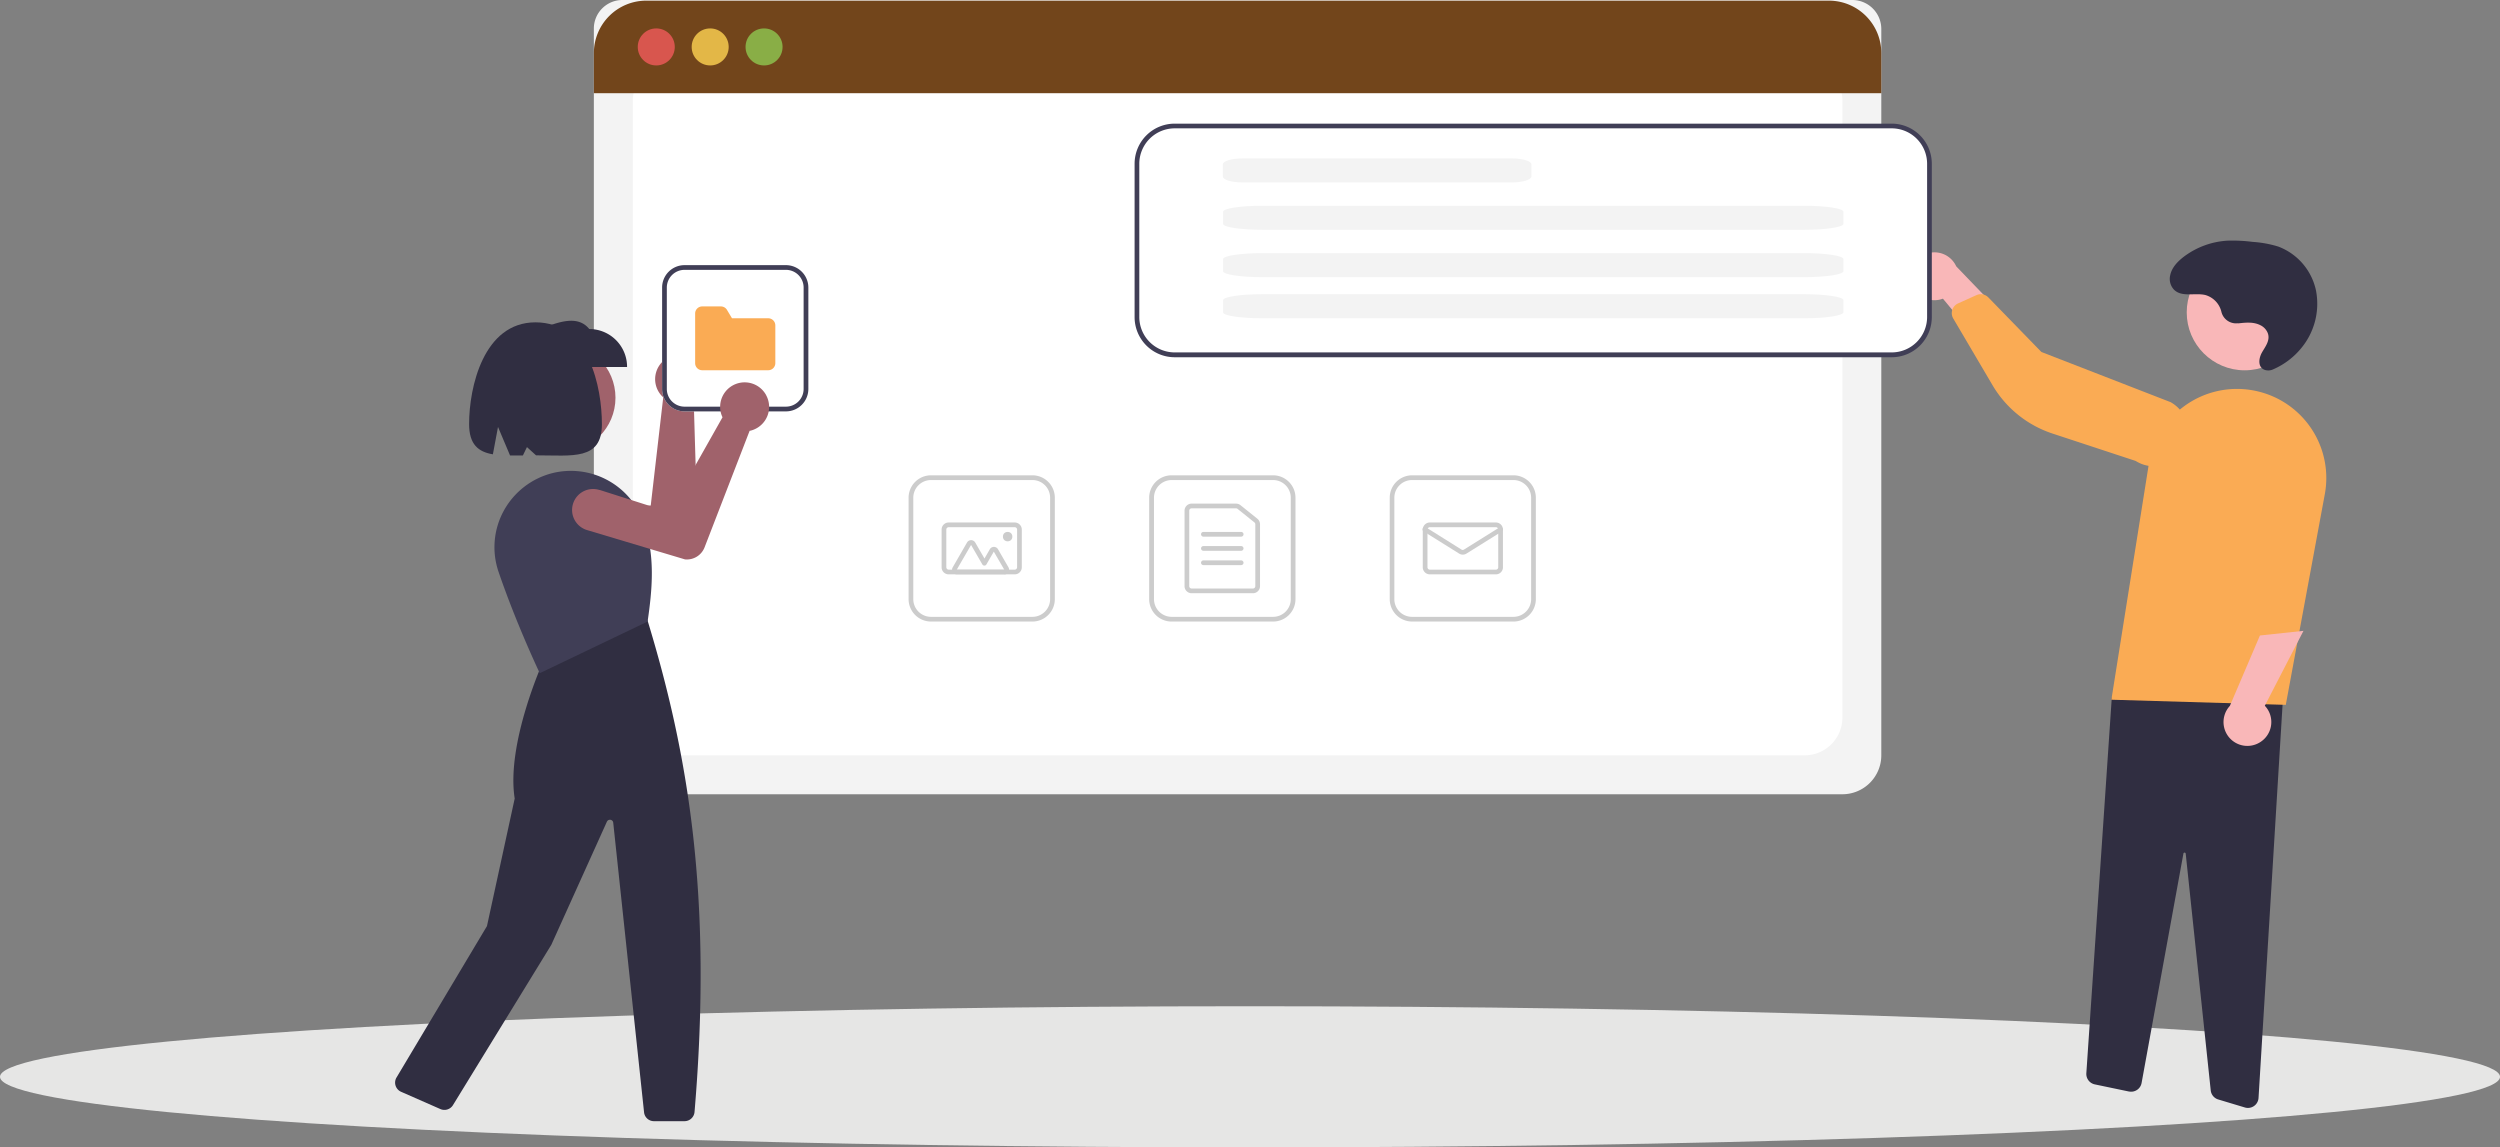 <svg xmlns="http://www.w3.org/2000/svg" viewBox="0 0 769.77 353.29"><rect x="0" y="0" width="769.77" height="353.29" fill="#808080" stroke="none"/><defs><style>.cls-1{fill:#e6e6e5;}.cls-2{fill:#f3f3f3;}.cls-3{fill:#fff;}.cls-4{fill:#ccc;}.cls-5{fill:#302e41;}.cls-6{fill:#f9b7b8;}.cls-7{fill:#faab54;}.cls-8{fill:#403e56;}.cls-9{fill:#a0626b;}.cls-10{fill:#72451b;}.cls-11{fill:#f15a5b;}.cls-11,.cls-12,.cls-13{opacity:0.8;isolation:isolate;}.cls-12{fill:#ffd353;}.cls-13{fill:#8ec851;}</style></defs><title>small</title><g id="Layer_2" data-name="Layer 2"><g id="Layer_1-2" data-name="Layer 1"><ellipse class="cls-1" cx="384.89" cy="331.56" rx="384.89" ry="21.73"/><path class="cls-2" d="M567.29,244.56H194.85a12,12,0,0,1-12-12V8.78A8.8,8.8,0,0,1,191.64,0h378.7a8.94,8.94,0,0,1,8.93,8.93V232.57A12,12,0,0,1,567.29,244.56Z"/><path class="cls-3" d="M206.47,232.57h349.2A11.62,11.62,0,0,0,567.29,221V31a11.62,11.62,0,0,0-11.62-11.62H206.47A11.62,11.62,0,0,0,194.85,31V221A11.62,11.62,0,0,0,206.47,232.57Z"/><path class="cls-4" d="M392,191.38H360.74a6.9,6.9,0,0,1-6.9-6.9V153.25a6.91,6.91,0,0,1,6.9-6.9H392a6.91,6.91,0,0,1,6.89,6.9v31.23A6.9,6.9,0,0,1,392,191.38Zm-31.23-43.57a5.45,5.45,0,0,0-5.45,5.44v31.23a5.46,5.46,0,0,0,5.45,5.45H392a5.45,5.45,0,0,0,5.44-5.45V153.25a5.45,5.45,0,0,0-5.44-5.44Z"/><path class="cls-4" d="M385.79,182.66H366.91a2.18,2.18,0,0,1-2.18-2.17V157.25a2.18,2.18,0,0,1,2.18-2.18h13.68a2.2,2.2,0,0,1,1.37.48l5.2,4.18a2.17,2.17,0,0,1,.81,1.7v19.06A2.17,2.17,0,0,1,385.79,182.66Zm-18.88-26.14a.73.73,0,0,0-.73.73v23.24a.73.73,0,0,0,.73.72h18.88a.73.73,0,0,0,.73-.72V161.43a.74.74,0,0,0-.27-.57l-5.2-4.18a.76.76,0,0,0-.46-.16Z"/><path class="cls-4" d="M382.16,165.24H370.54a.73.73,0,0,1,0-1.46h11.62a.73.73,0,0,1,0,1.46Z"/><path class="cls-4" d="M382.16,169.59H370.54a.73.73,0,0,1-.73-.72.73.73,0,0,1,.73-.73h11.62a.73.73,0,0,1,.73.73A.73.73,0,0,1,382.16,169.59Z"/><path class="cls-4" d="M382.16,174H370.54a.73.73,0,0,1-.73-.73.73.73,0,0,1,.73-.72h11.62a.73.73,0,0,1,.73.72A.73.73,0,0,1,382.16,174Z"/><path class="cls-4" d="M466,191.38H434.81a6.91,6.91,0,0,1-6.9-6.9V153.25a6.91,6.91,0,0,1,6.9-6.9H466a6.91,6.91,0,0,1,6.9,6.9v31.23A6.9,6.9,0,0,1,466,191.38Zm-31.23-43.57a5.45,5.45,0,0,0-5.44,5.44v31.23a5.45,5.45,0,0,0,5.44,5.45H466a5.46,5.46,0,0,0,5.45-5.45V153.25a5.45,5.45,0,0,0-5.45-5.44Z"/><path class="cls-4" d="M460.6,176.85H440.26a2.18,2.18,0,0,1-2.18-2.17V163.06a2.18,2.18,0,0,1,2.18-2.18H460.6a2.17,2.17,0,0,1,2.17,2.18v11.62A2.17,2.17,0,0,1,460.6,176.85Zm-20.34-14.52a.73.73,0,0,0-.73.73v11.62a.73.73,0,0,0,.73.72H460.6a.72.72,0,0,0,.72-.72V163.06a.73.73,0,0,0-.72-.73Z"/><path class="cls-4" d="M450.43,170.78a2.17,2.17,0,0,1-1.16-.33l-10.85-6.78a.73.73,0,1,1,.77-1.23L450,169.22a.71.71,0,0,0,.77,0l10.85-6.78a.73.73,0,0,1,1,.23.72.72,0,0,1-.23,1l-10.85,6.78A2.11,2.11,0,0,1,450.43,170.78Z"/><path class="cls-4" d="M317.89,191.38H286.66a6.91,6.91,0,0,1-6.9-6.9V153.25a6.91,6.91,0,0,1,6.9-6.9h31.23a6.91,6.91,0,0,1,6.9,6.9v31.23A6.91,6.91,0,0,1,317.89,191.38Zm-31.23-43.57a5.45,5.45,0,0,0-5.45,5.44v31.23a5.46,5.46,0,0,0,5.45,5.45h31.23a5.46,5.46,0,0,0,5.45-5.45V153.25a5.45,5.45,0,0,0-5.45-5.44Z"/><path class="cls-4" d="M312.44,176.85H292.11a2.17,2.17,0,0,1-2.18-2.17V163.06a2.17,2.17,0,0,1,2.18-2.18h20.33a2.18,2.18,0,0,1,2.18,2.18v11.62A2.18,2.18,0,0,1,312.44,176.85Zm-20.33-14.52a.73.73,0,0,0-.73.73v11.62a.73.73,0,0,0,.73.72h20.33a.73.73,0,0,0,.73-.72V163.06a.73.73,0,0,0-.73-.73Z"/><path class="cls-4" d="M309.22,176.85H294.6a1.44,1.44,0,0,1-1.45-1.45,1.42,1.42,0,0,1,.2-.72l4.4-7.63a1.45,1.45,0,0,1,2-.53,1.42,1.42,0,0,1,.53.53l2.85,4.93,1.64-2.86a1.46,1.46,0,0,1,2-.53,1.5,1.5,0,0,1,.53.53l3.21,5.56a1.45,1.45,0,0,1-.53,2,1.38,1.38,0,0,1-.73.19Zm0-1.45h0L306,169.85l-2.27,3.94a.71.71,0,0,1-.63.36h0a.71.71,0,0,1-.63-.36l-3.47-6-4.41,7.62Z"/><circle class="cls-4" cx="310.26" cy="165.23" r="1.45"/><path class="cls-5" d="M691.21,341,683,338.53a3.27,3.27,0,0,1-2.3-2.79L673,262.88a.36.36,0,0,0-.72,0l-12.87,70.59a3.27,3.27,0,0,1-3.81,2.62h-.07L645,333.89a3.29,3.29,0,0,1-2.6-3.42l7.84-115.7L703.31,209l-7.89,129.07a3.27,3.27,0,0,1-3.26,3.07A3.41,3.41,0,0,1,691.21,341Z"/><circle class="cls-6" cx="691.15" cy="96.18" r="17.84"/><path class="cls-7" d="M650.11,215.45l11.52-72.52a27.5,27.5,0,0,1,31.47-22.84,28.13,28.13,0,0,1,3.39.76h0a27.41,27.41,0,0,1,19.32,31.42l-12,64.76Z"/><path class="cls-6" d="M696.08,228.42a7.31,7.31,0,0,0,2.07-10.12,8.55,8.55,0,0,0-.8-1l11.91-23.06-13.41,1.43-9.26,21.68a7.34,7.34,0,0,0,9.49,11.07Z"/><path class="cls-6" d="M588.44,86.46A7.3,7.3,0,0,0,597,92.31a7.91,7.91,0,0,0,1.24-.35l16.59,20L618.69,99,602.33,82a7.34,7.34,0,0,0-13.89,4.42Z"/><path class="cls-7" d="M601.43,94.73a3.29,3.29,0,0,1,1.46-1.3l5.65-2.55a3.26,3.26,0,0,1,3.69.7l16.33,16.8,39.77,15.44a10.53,10.53,0,1,1-10.73,18.11h0L632,133.5a33.65,33.65,0,0,1-18.47-14.87L601.42,98.07a3.28,3.28,0,0,1-.3-2.65A3.55,3.55,0,0,1,601.43,94.73Z"/><path class="cls-5" d="M689.11,99.53a4.65,4.65,0,0,1-5.1-3.42,7.09,7.09,0,0,0-5-5.28c-3.27-.75-7.27.79-9.67-1.69a4.82,4.82,0,0,1-1.15-4.24c.45-2.41,2.17-4.23,4-5.68a24.71,24.71,0,0,1,13.71-5.12,48.52,48.52,0,0,1,7.71.38,34.17,34.17,0,0,1,7.89,1.44,18.57,18.57,0,0,1,11.62,13.57,21.41,21.41,0,0,1-4.4,17.52,23,23,0,0,1-8.83,6.73,3.5,3.5,0,0,1-2.62.13c-2.15-.86-1.8-3.52-.82-5.29s2.66-3.74,1.82-6a4.55,4.55,0,0,0-2.27-2.44c-2.14-1.09-4.52-.83-6.82-.57Z"/><path class="cls-3" d="M582.47,109.6H361.7a12,12,0,0,1-12-12V50.41a12,12,0,0,1,12-12H582.47a12,12,0,0,1,12,12V97.62A12,12,0,0,1,582.47,109.6Z"/><path class="cls-8" d="M582.47,110H361.7a12.36,12.36,0,0,1-12.35-12.34V50.41A12.36,12.36,0,0,1,361.7,38.07H582.47a12.36,12.36,0,0,1,12.35,12.34V97.62A12.36,12.36,0,0,1,582.47,110ZM361.7,39.52a10.91,10.91,0,0,0-10.9,10.89V97.62a10.91,10.91,0,0,0,10.9,10.89H582.47a10.91,10.91,0,0,0,10.9-10.89V50.41a10.91,10.91,0,0,0-10.9-10.89Z"/><path class="cls-2" d="M555.6,98h-167c-6.62,0-12-.81-12-1.82V92.41c0-1,5.36-1.82,12-1.82h167c6.62,0,12,.82,12,1.82v3.75C567.58,97.17,562.22,98,555.6,98Z"/><path class="cls-2" d="M555.6,85.34h-167c-6.62,0-12-.82-12-1.82V79.77c0-1,5.36-1.82,12-1.83h167c6.62,0,12,.82,12,1.83v3.75C567.58,84.52,562.22,85.33,555.6,85.34Z"/><path class="cls-2" d="M555.6,70.75h-167c-6.62,0-12-.81-12-1.82V65.18c0-1,5.36-1.82,12-1.82h167c6.62,0,12,.82,12,1.82v3.75C567.58,69.94,562.22,70.75,555.6,70.75Z"/><path class="cls-2" d="M465.53,56.17h-83c-3.29,0-6-.81-6-1.82V50.6c0-1,2.66-1.82,6-1.82h83c3.29,0,6,.82,6,1.82v3.75C471.48,55.36,468.82,56.17,465.53,56.17Z"/><circle class="cls-9" cx="172.68" cy="122.46" r="16.83"/><path class="cls-9" d="M214,110.88a6.4,6.4,0,0,1,.49.42,7.53,7.53,0,0,1,.31,10.65,5.76,5.76,0,0,1-.62.59,6.55,6.55,0,0,1-.59.45l1.14,38.45a5.84,5.84,0,0,1-4,5.71l-.07,0-31.22,3.32A6.46,6.46,0,1,1,178,157.64h.11l22.26-2,3.85-33.3a6.9,6.9,0,0,1-.71-.72A7.54,7.54,0,0,1,214,110.88Z"/><path class="cls-5" d="M210.78,345.22h-9.41a3.05,3.05,0,0,1-3.06-2.75l-9.49-89.14a1,1,0,0,0-1.13-.91,1,1,0,0,0-.83.6l-17.1,37.88-30.29,49.38a3.09,3.09,0,0,1-3.87,1.21l-12.1-5.32a3.09,3.09,0,0,1-1.58-4.07,2.79,2.79,0,0,1,.18-.34l27.84-46.61,8.54-39.28c-2.69-17,8.82-42.36,8.94-42.62l.06-.12,31.71-12.4.16.2c12.51,41,20.13,85.21,14.5,151.47A3.09,3.09,0,0,1,210.78,345.22Z"/><path class="cls-8" d="M166.2,207.28l-.15-.31c-.07-.15-7.12-15-12.55-30.92a23.41,23.41,0,0,1,1.62-18.79,23.7,23.7,0,0,1,15.12-11.62h0a23.72,23.72,0,0,1,27.54,14.21c4.31,10.78,2.94,22.29,1.65,31.34l0,.19-.17.07Z"/><path class="cls-5" d="M193.08,113H166.36V101.31c5.87-2.33,11.61-4.31,15.08,0A11.64,11.64,0,0,1,193.08,113Z"/><path class="cls-5" d="M164.88,99.25c-16,0-20.44,20-20.44,31.32,0,6.3,2.85,8.56,7.32,9.32l1.58-8.43,3.71,8.79c1.26,0,2.58,0,3.95,0l1.25-2.59,2.8,2.54c11.22,0,20.28,1.65,20.28-9.59S181.41,99.25,164.88,99.25Z"/><path class="cls-3" d="M242,126.67H210.77a6.91,6.91,0,0,1-6.9-6.9V88.54a6.9,6.9,0,0,1,6.9-6.9H242a6.91,6.91,0,0,1,6.9,6.9v31.23A6.91,6.91,0,0,1,242,126.67Z"/><path class="cls-8" d="M242,126.67H210.77a6.91,6.91,0,0,1-6.9-6.9V88.54a6.9,6.9,0,0,1,6.9-6.9H242a6.91,6.91,0,0,1,6.9,6.9v31.23A6.91,6.91,0,0,1,242,126.67ZM210.77,83.09a5.46,5.46,0,0,0-5.45,5.45v31.23a5.45,5.45,0,0,0,5.45,5.44H242a5.45,5.45,0,0,0,5.44-5.44V88.54A5.45,5.45,0,0,0,242,83.09Z"/><path class="cls-7" d="M236.55,114H216.22a2.18,2.18,0,0,1-2.18-2.18V96.53a2.18,2.18,0,0,1,2.18-2.18h5.72a2.18,2.18,0,0,1,1.86,1L225.39,98h11.16a2.19,2.19,0,0,1,2.18,2.18v11.62A2.19,2.19,0,0,1,236.55,114Z"/><path class="cls-9" d="M235.89,121.66c.1.19.19.38.28.58a7.53,7.53,0,0,1-3.84,9.94,6,6,0,0,1-.8.3,4.74,4.74,0,0,1-.72.18l-13.87,35.88a5.86,5.86,0,0,1-5.93,3.71l-.07,0-30.06-9a6.46,6.46,0,1,1,3.72-12.37l.12,0L206,157.67l16.47-29.19a8.4,8.4,0,0,1-.38-.94,7.54,7.54,0,0,1,13.81-5.88Z"/><path class="cls-10" d="M579.27,16.34V28.7H182.86V16.34A16.14,16.14,0,0,1,199,.2H563.12a16.14,16.14,0,0,1,16.15,16.13Z"/><circle class="cls-11" cx="202.07" cy="14.45" r="5.7"/><circle class="cls-12" cx="218.67" cy="14.45" r="5.7"/><circle class="cls-13" cx="235.26" cy="14.45" r="5.7"/></g></g></svg>